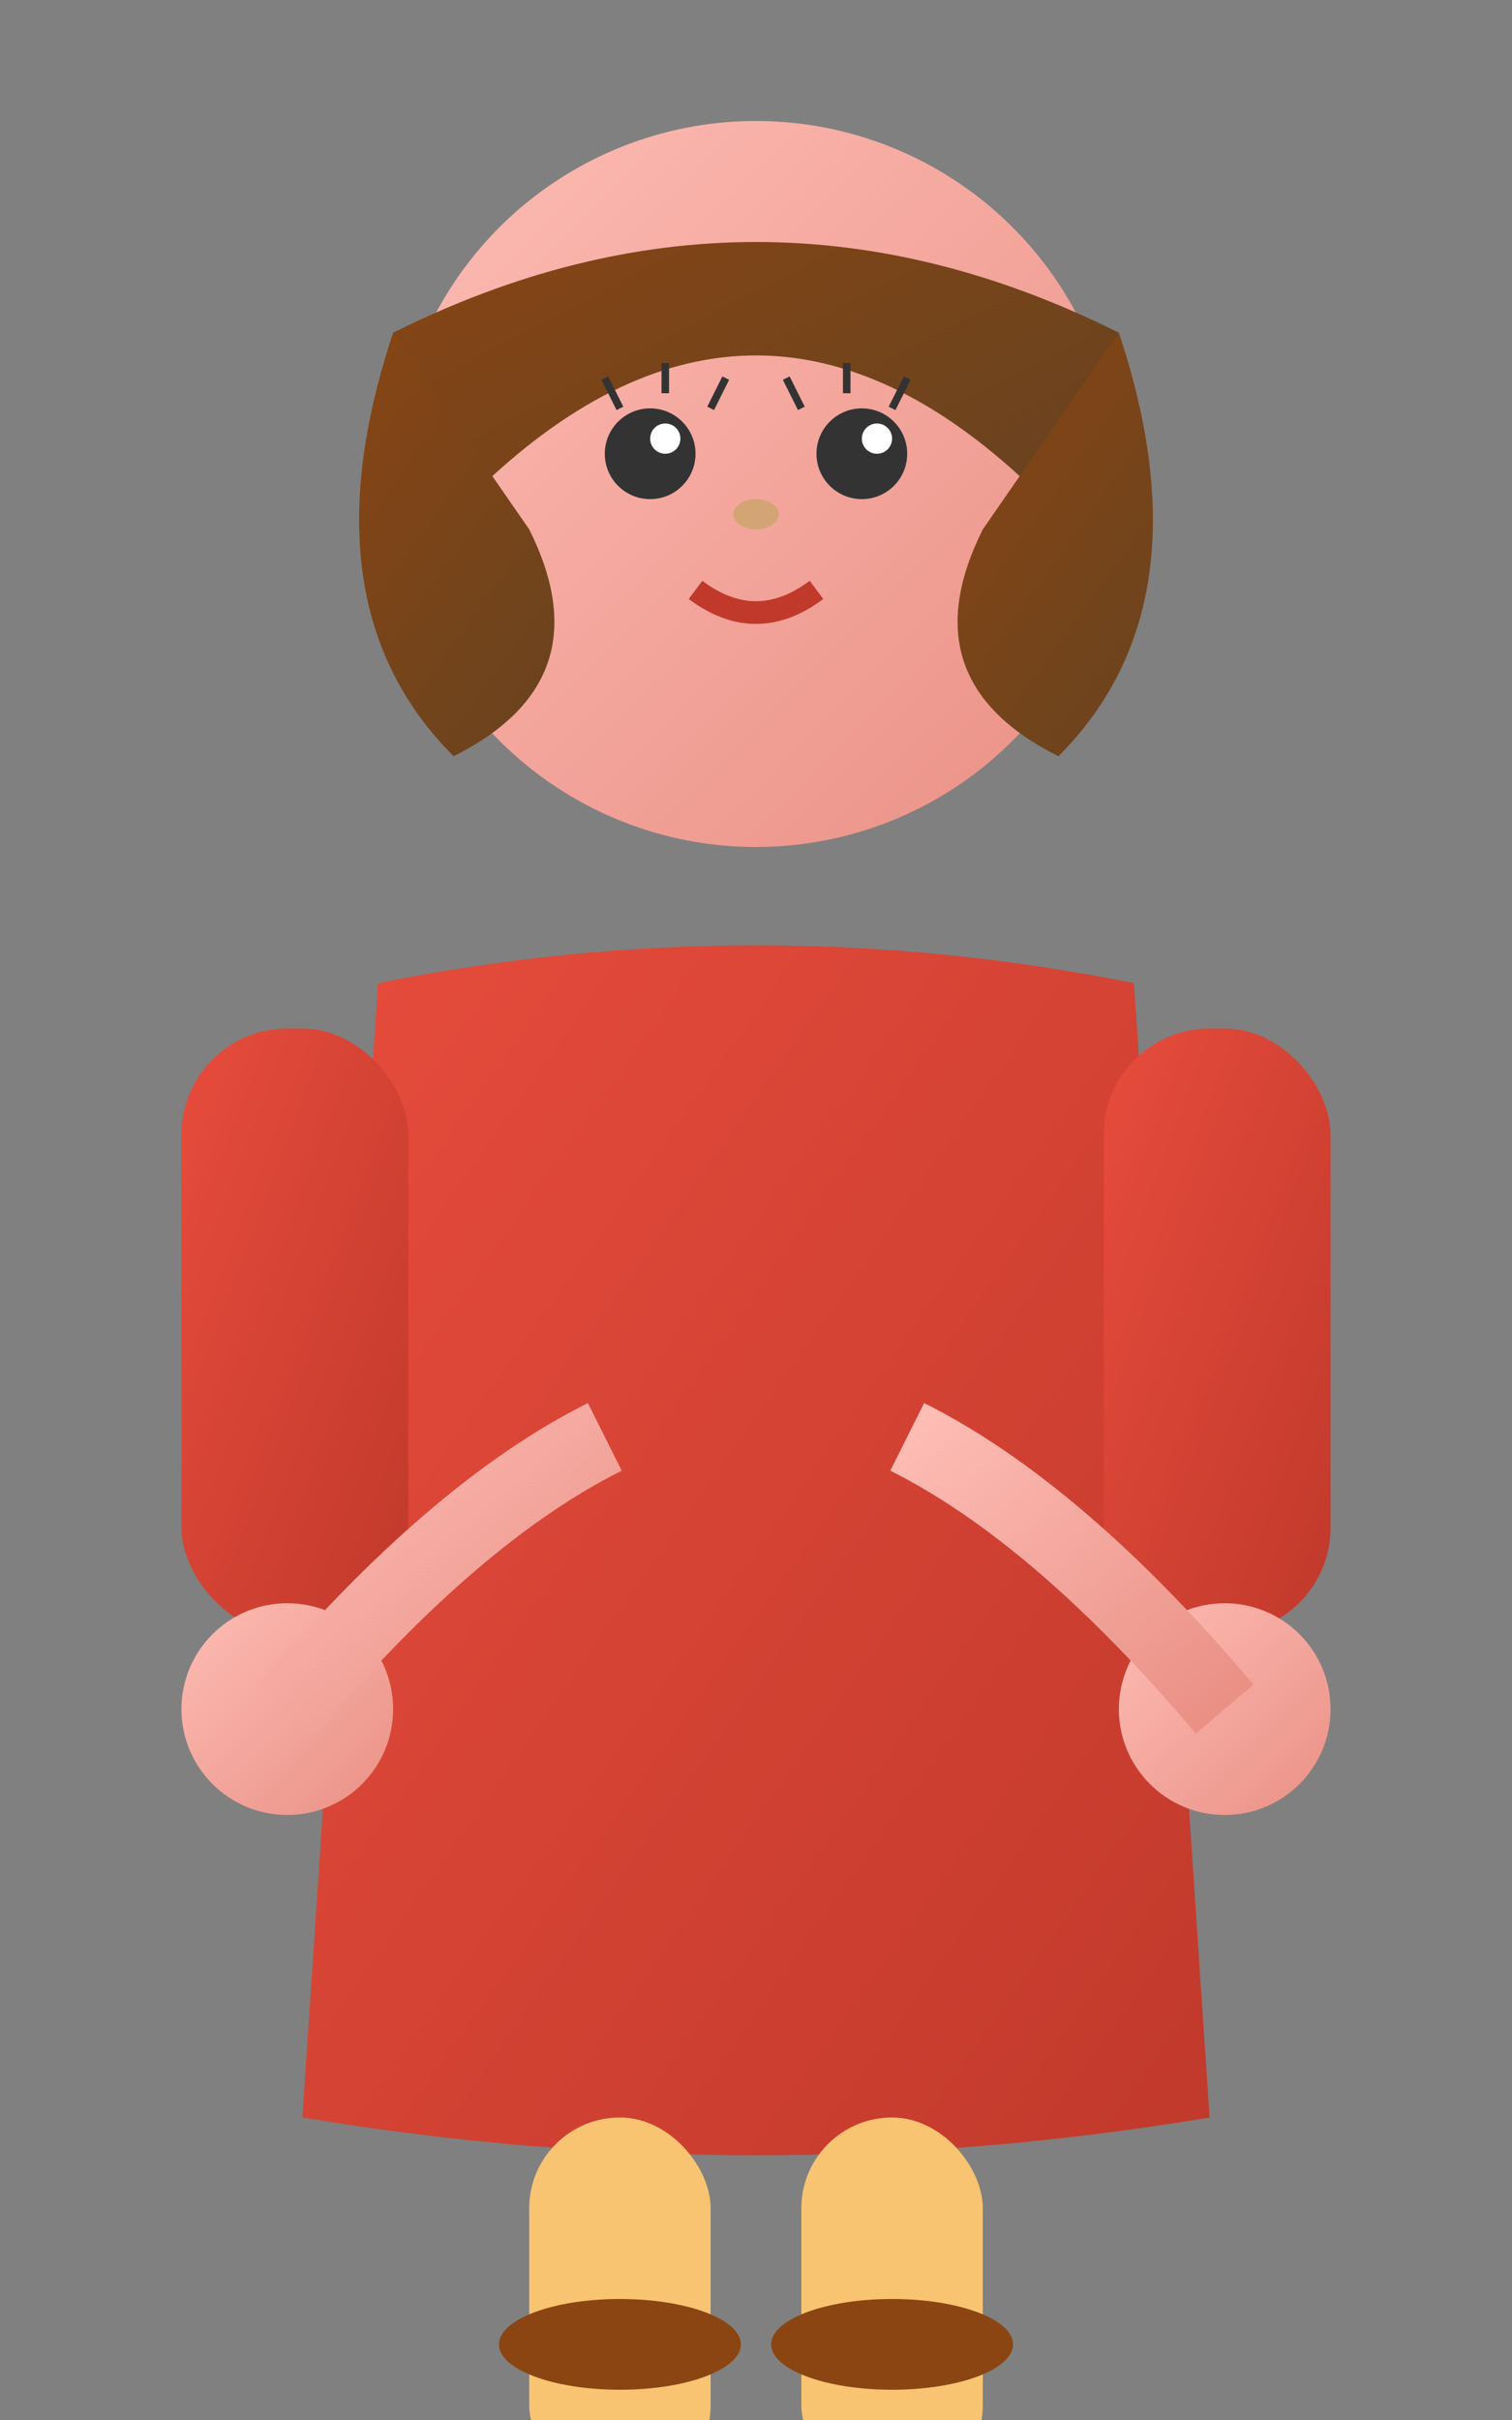 <svg width="100" height="160" viewBox="0 0 100 160" xmlns="http://www.w3.org/2000/svg">
    <rect x="0" y="0" width="100" height="160" fill="#808080" stroke="none"/>
    <defs>
        <linearGradient id="motherSkinGradient" x1="0%" y1="0%" x2="100%" y2="100%">
            <stop offset="0%" style="stop-color:#fdbcb4;stop-opacity:1" />
            <stop offset="100%" style="stop-color:#ea9085;stop-opacity:1" />
        </linearGradient>
        <linearGradient id="motherHairGradient" x1="0%" y1="0%" x2="100%" y2="100%">
            <stop offset="0%" style="stop-color:#8b4513;stop-opacity:1" />
            <stop offset="100%" style="stop-color:#654321;stop-opacity:1" />
        </linearGradient>
        <linearGradient id="motherClothesGradient" x1="0%" y1="0%" x2="100%" y2="100%">
            <stop offset="0%" style="stop-color:#e74c3c;stop-opacity:1" />
            <stop offset="100%" style="stop-color:#c0392b;stop-opacity:1" />
        </linearGradient>
    </defs>
    
    <!-- Body/Dress -->
    <path d="M 25 65 Q 50 60 75 65 L 80 140 Q 50 145 20 140 Z" fill="url(#motherClothesGradient)"/>
    
    <!-- Arms -->
    <rect x="12" y="68" width="15" height="40" fill="url(#motherClothesGradient)" rx="7"/>
    <rect x="73" y="68" width="15" height="40" fill="url(#motherClothesGradient)" rx="7"/>
    
    <!-- Hands -->
    <circle cx="19" cy="113" r="7" fill="url(#motherSkinGradient)"/>
    <circle cx="81" cy="113" r="7" fill="url(#motherSkinGradient)"/>
    
    <!-- Legs -->
    <rect x="35" y="140" width="12" height="25" fill="#f8c471" rx="6"/>
    <rect x="53" y="140" width="12" height="25" fill="#f8c471" rx="6"/>
    
    <!-- Shoes -->
    <ellipse cx="41" cy="155" rx="8" ry="3" fill="#8b4513"/>
    <ellipse cx="59" cy="155" rx="8" ry="3" fill="#8b4513"/>
    
    <!-- Head -->
    <circle cx="50" cy="32" r="24" fill="url(#motherSkinGradient)"/>
    
    <!-- Hair -->
    <path d="M 26 22 Q 50 10 74 22 Q 72 35 68 32 Q 50 15 32 32 Q 28 35 26 22" fill="url(#motherHairGradient)"/>
    <path d="M 26 22 Q 20 40 30 50 Q 40 45 35 35" fill="url(#motherHairGradient)"/>
    <path d="M 74 22 Q 80 40 70 50 Q 60 45 65 35" fill="url(#motherHairGradient)"/>
    
    <!-- Eyes -->
    <circle cx="43" cy="30" r="3" fill="#333"/>
    <circle cx="57" cy="30" r="3" fill="#333"/>
    <circle cx="44" cy="29" r="1" fill="#fff"/>
    <circle cx="58" cy="29" r="1" fill="#fff"/>
    
    <!-- Eyelashes -->
    <path d="M 41 27 L 40 25" stroke="#333" stroke-width="0.5"/>
    <path d="M 44 26 L 44 24" stroke="#333" stroke-width="0.5"/>
    <path d="M 47 27 L 48 25" stroke="#333" stroke-width="0.5"/>
    <path d="M 53 27 L 52 25" stroke="#333" stroke-width="0.5"/>
    <path d="M 56 26 L 56 24" stroke="#333" stroke-width="0.5"/>
    <path d="M 59 27 L 60 25" stroke="#333" stroke-width="0.5"/>
    
    <!-- Nose -->
    <ellipse cx="50" cy="34" rx="1.5" ry="1" fill="#d4a574"/>
    
    <!-- Mouth -->
    <path d="M 46 39 Q 50 42 54 39" stroke="#c0392b" stroke-width="1.5" fill="none"/>
    
    <!-- Loving gesture arms -->
    <g class="loving-gesture">
        <path d="M 19 113 Q 30 100 40 95" stroke="url(#motherSkinGradient)" stroke-width="5" fill="none"/>
        <path d="M 81 113 Q 70 100 60 95" stroke="url(#motherSkinGradient)" stroke-width="5" fill="none"/>
    </g>
</svg>
